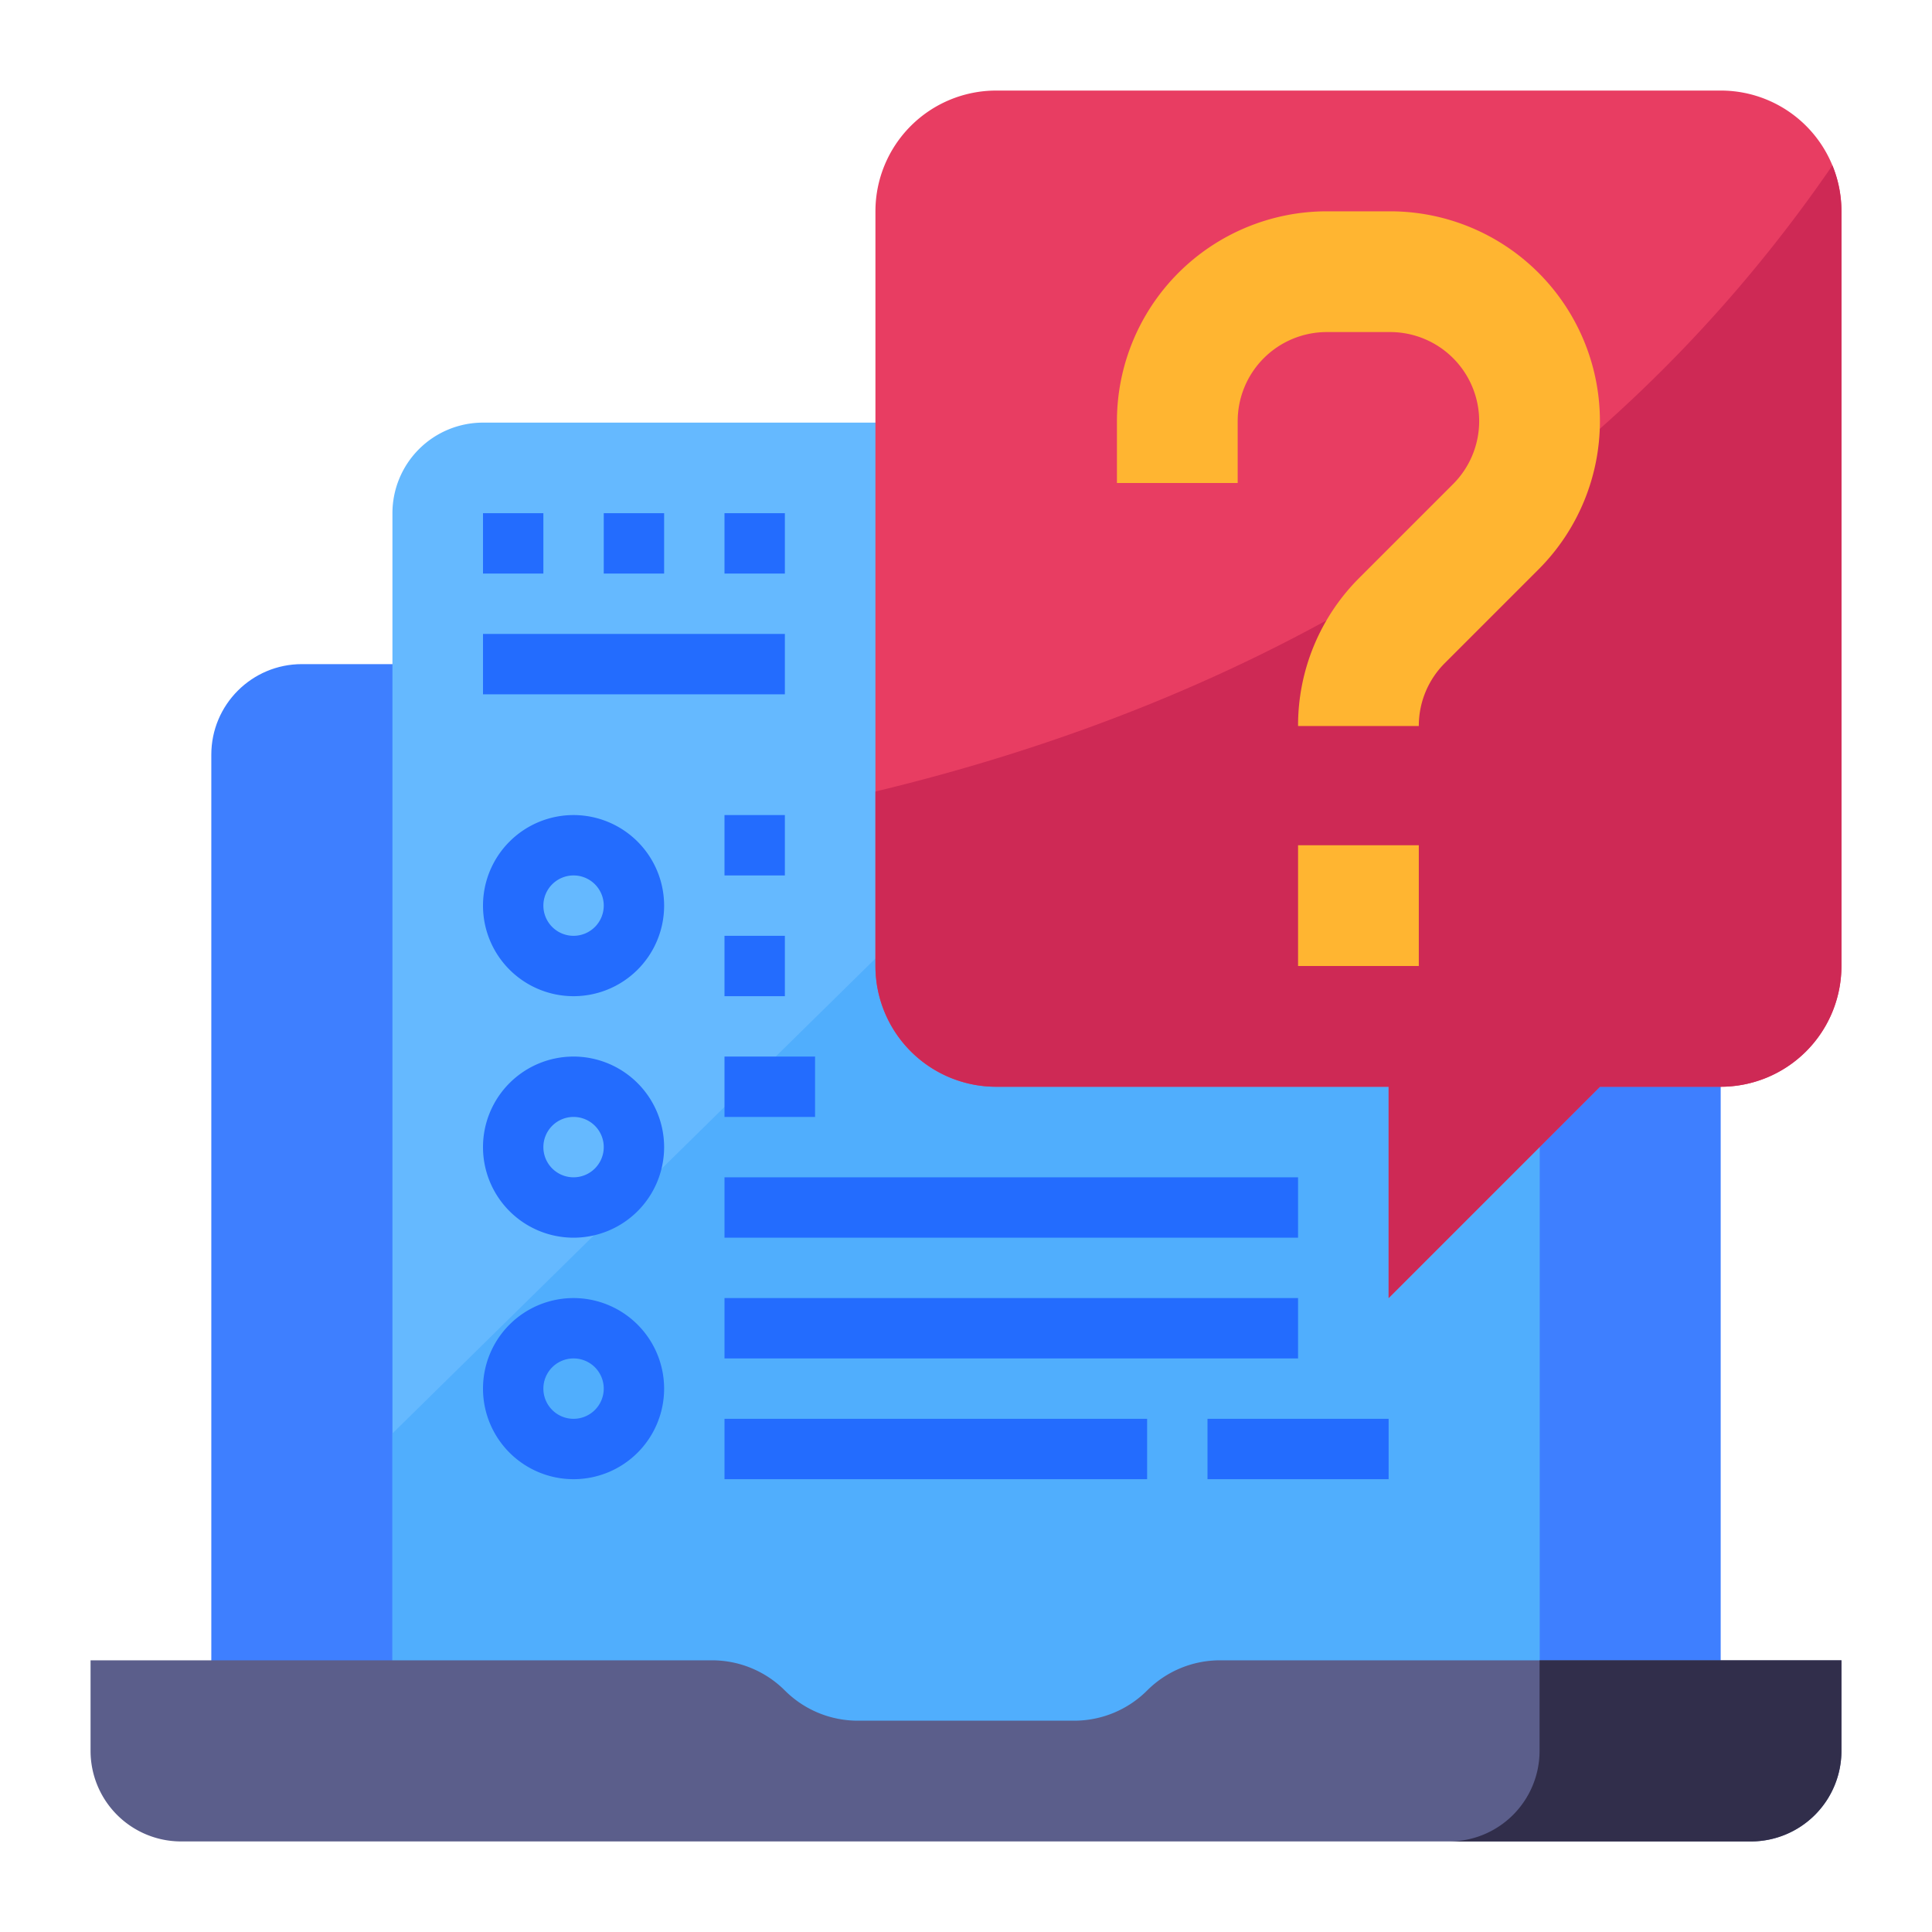 <!-- icon666.com - MILLIONS vector ICONS FREE -->
<svg viewBox="0 0 512 512" xmlns="http://www.w3.org/2000/svg"><g id="Filled_outline" data-name="Filled outline"><rect height="296" rx="24" width="400" x="56" y="176" fill="#3E7FFF"/><path d="m408 176h24v296h-24z" fill="#3E7FFF"/><path d="m408 136v328h-304v-328a24.006 24.006 0 0 1 24-24h256a24.006 24.006 0 0 1 24 24z" fill="#65B9FF"/><path d="m408 136v328h-304v-84.12l272.42-267.88h7.58a24.006 24.006 0 0 1 24 24z" fill="#50AEFD"/><path d="m488 56v200a32 32 0 0 1 -32 32h-32l-56 56v-56h-104a32 32 0 0 1 -32-32v-200a32 32 0 0 1 32-32h192a31.968 31.968 0 0 1 32 32z" fill="#E83D62" style=""/><path d="m488 56v200a32 32 0 0 1 -32 32h-32l-56 56v-56h-104a32 32 0 0 1 -32-32v-46.24c98.16-23.59 190.45-73.93 253.61-165.92a31.952 31.952 0 0 1 2.39 12.16z" fill="#CE2955"/><path d="m344 192.4a55.231 55.231 0 0 1 16.285-39.314l24.8-24.8a23.6 23.6 0 0 0 -16.685-40.286h-16.8a23.625 23.625 0 0 0 -23.6 23.6v16.4h-32v-16.4a55.661 55.661 0 0 1 55.6-55.6h16.8a55.6 55.6 0 0 1 39.313 94.912l-24.8 24.8a23.444 23.444 0 0 0 -6.913 16.688z" fill="#ffb531"/><path d="m344 224h32v32h-32z" fill="#ffb531"/><path d="m304 448a27.315 27.315 0 0 1 -19.314 8h-57.372a27.315 27.315 0 0 1 -19.314-8 27.315 27.315 0 0 0 -19.314-8h-164.686v24a24 24 0 0 0 24 24h416a24 24 0 0 0 24-24v-24h-164.686a27.315 27.315 0 0 0 -19.314 8z" fill="#5B5E8B"/><path d="m408 440v24a24 24 0 0 1 -24 24h80a24 24 0 0 0 24-24v-24z" fill="#312E4B"/><path d="m128 136h16v16h-16z" fill="#236CFE"/><path d="m160 136h16v16h-16z" fill="#236CFE"/><path d="m192 136h16v16h-16z" fill="#236CFE"/><path d="m152 216a24 24 0 1 0 24 24 24.027 24.027 0 0 0 -24-24zm0 32a8 8 0 1 1 8-8 8.009 8.009 0 0 1 -8 8z" fill="#236CFE"/><path d="m192 248h16v16h-16z" fill="#236CFE"/><path d="m152 280a24 24 0 1 0 24 24 24.027 24.027 0 0 0 -24-24zm0 32a8 8 0 1 1 8-8 8.009 8.009 0 0 1 -8 8z" fill="#236CFE"/><path d="m192 280h24v16h-24z" fill="#236CFE"/><path d="m192 312h152v16h-152z" fill="#236CFE"/><path d="m152 344a24 24 0 1 0 24 24 24.027 24.027 0 0 0 -24-24zm0 32a8 8 0 1 1 8-8 8.009 8.009 0 0 1 -8 8z" fill="#236CFE"/><path d="m192 344h152v16h-152z" fill="#236CFE"/><path d="m192 376h112v16h-112z" fill="#236CFE"/><path d="m320 376h48v16h-48z" fill="#236CFE"/><path d="m192 216h16v16h-16z" fill="#236CFE"/><path d="m128 168h80v16h-80z" fill="#236CFE"/></g></svg>
